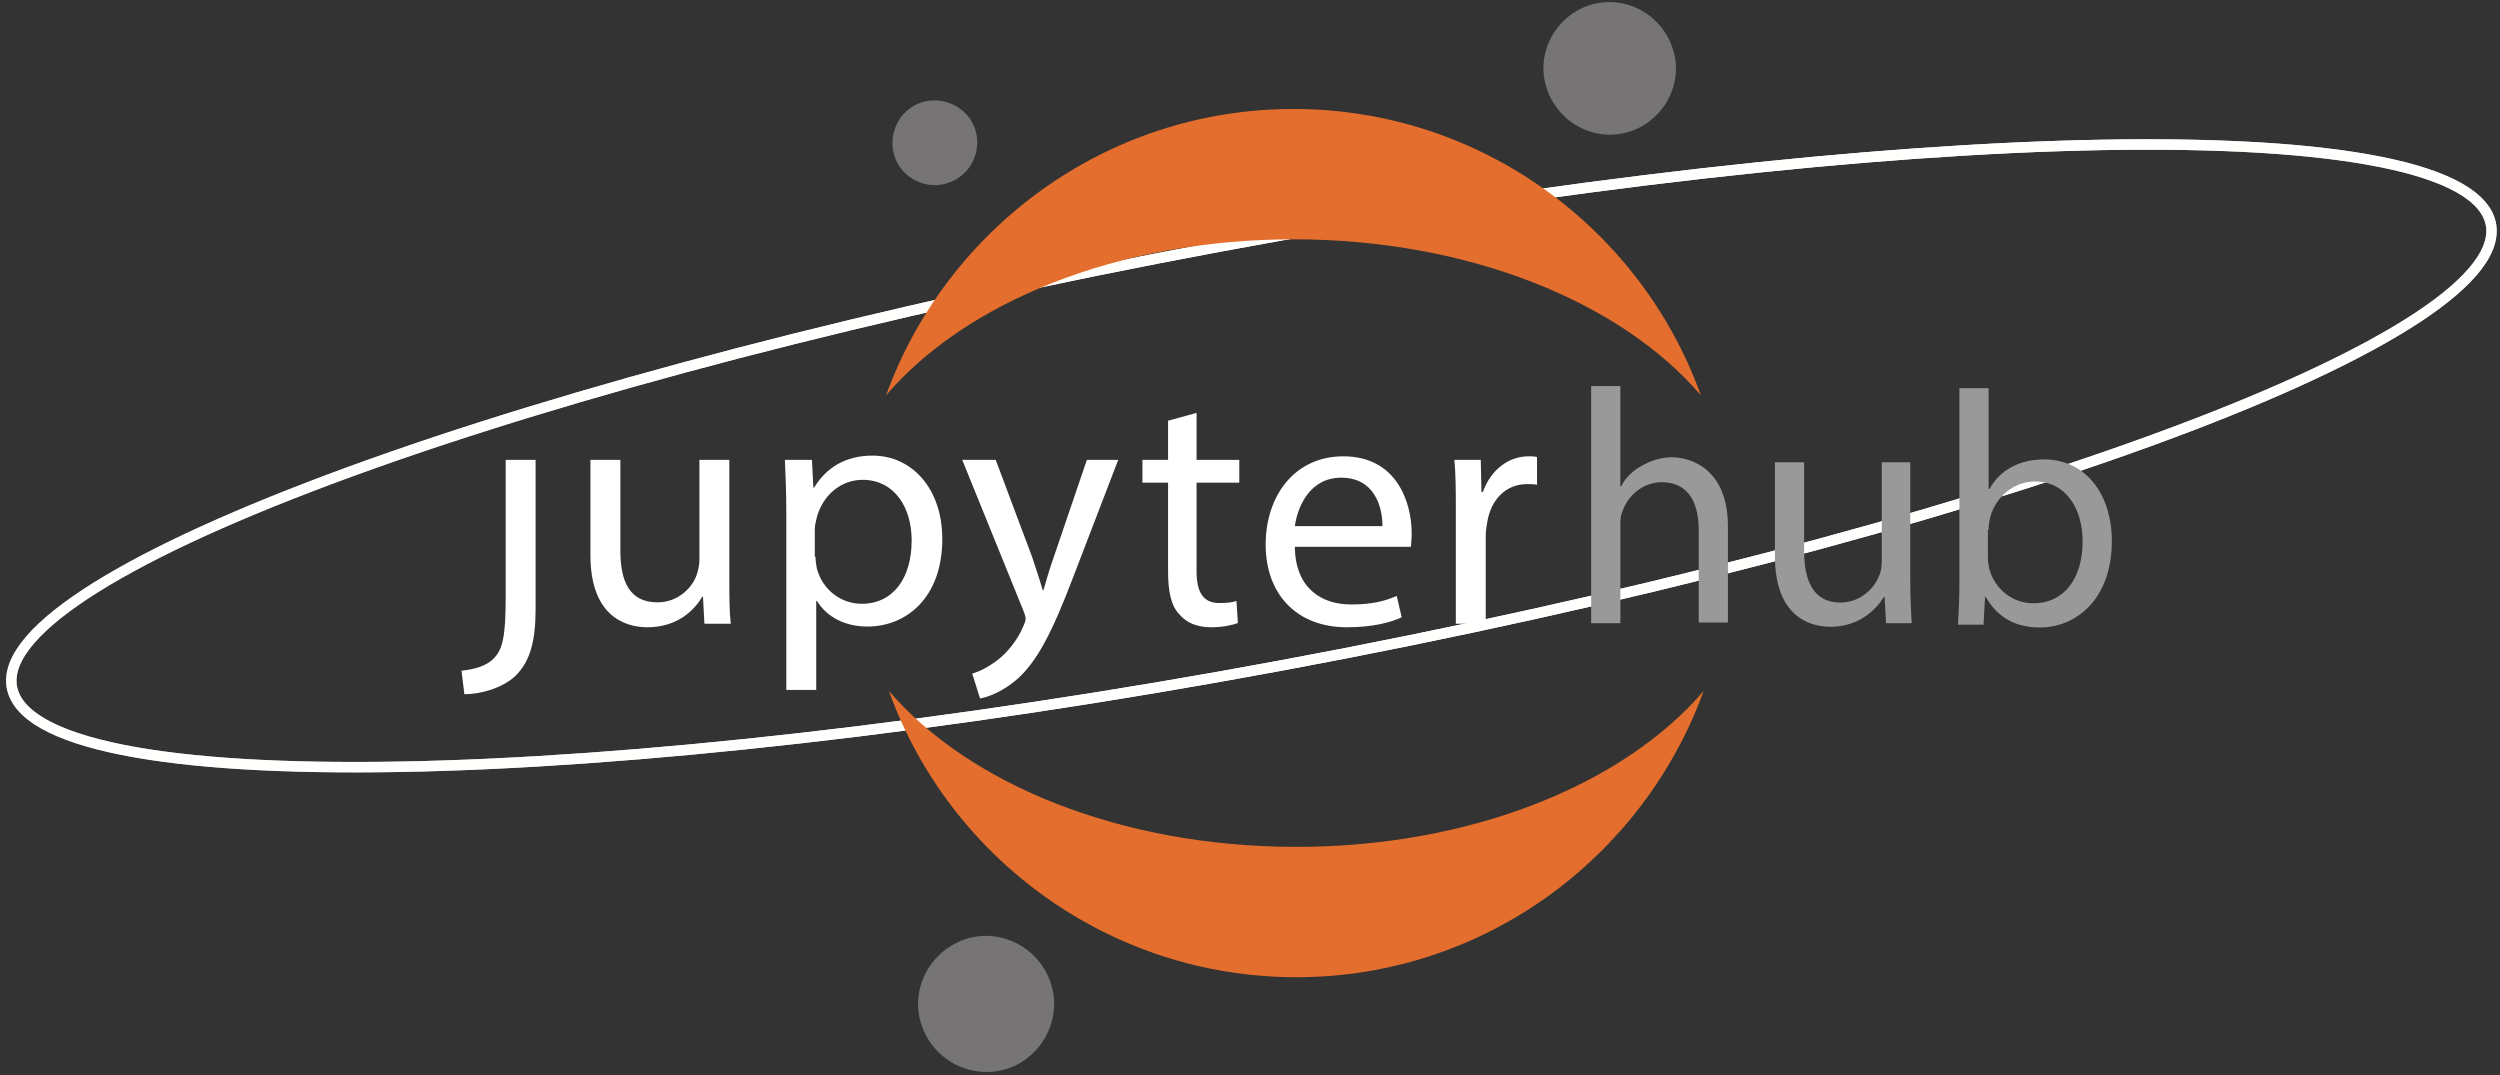 <?xml version="1.0" encoding="UTF-8" standalone="no"?>
<!-- Generator: Adobe Illustrator 18.1.1, SVG Export Plug-In . SVG Version: 6.00 Build 0)  -->

<svg
   xmlns:sketch="http://www.bohemiancoding.com/sketch/ns"
   xmlns:dc="http://purl.org/dc/elements/1.1/"
   xmlns:cc="http://creativecommons.org/ns#"
   xmlns:rdf="http://www.w3.org/1999/02/22-rdf-syntax-ns#"
   xmlns:svg="http://www.w3.org/2000/svg"
   xmlns="http://www.w3.org/2000/svg"
   xmlns:xlink="http://www.w3.org/1999/xlink"
   xmlns:sodipodi="http://sodipodi.sourceforge.net/DTD/sodipodi-0.dtd"
   xmlns:inkscape="http://www.inkscape.org/namespaces/inkscape"
   version="1.1"
   id="Layer_1"
   x="0px"
   y="0px"
   viewBox="-336 437 351 151"
   enable-background="new -336 437 351 151"
   xml:space="preserve"
   sodipodi:docname="hub-logo.svg"
   inkscape:version="0.92.3 (2405546, 2018-03-11)"><rect x="-336" y="437" width="351" height="151" fill="#333333" stroke="none"/><defs
   id="defs48"><linearGradient
     inkscape:collect="always"
     xlink:href="#Oval-7-Copy-3_1_"
     id="linearGradient4565"
     x1="-288.133"
     y1="501.64"
     x2="61.533"
     y2="501"
     gradientUnits="userSpaceOnUse" /></defs><sodipodi:namedview
   pagecolor="#ffffff"
   bordercolor="#666666"
   borderopacity="1"
   objecttolerance="10"
   gridtolerance="10"
   guidetolerance="10"
   inkscape:pageopacity="0"
   inkscape:pageshadow="2"
   inkscape:window-width="2426"
   inkscape:window-height="1329"
   id="namedview46"
   showgrid="false"
   inkscape:zoom="1.5629139"
   inkscape:cx="-14.849576"
   inkscape:cy="75.5"
   inkscape:window-x="134"
   inkscape:window-y="55"
   inkscape:window-maximized="1"
   inkscape:current-layer="Group-Copy-2" />
<title
   id="title2">Group Copy 2</title>
<desc
   id="desc4">Created with Sketch.</desc>
<g
   id="Page-1"
   sketch:type="MSPage">
	<g
   id="Home---Desktop-Copy-2"
   transform="translate(-144, -2506)"
   sketch:type="MSArtboardGroup">
		<g
   id="Group"
   transform="translate(97, 2493)"
   sketch:type="MSLayerGroup">
			<g
   id="Group-Copy-2"
   transform="translate(0, 13)">
				
					<linearGradient
   id="Oval-7-Copy-2_1_"
   gradientUnits="userSpaceOnUse"
   x1="-623.036"
   y1="1019.489"
   x2="-624.036"
   y2="1019.53"
   gradientTransform="matrix(348.226 0 0 -87.364 217017.594 89569.312)">
					<stop
   offset="0"
   style="stop-color:#979797"
   id="stop6" />
					<stop
   offset="0.229"
   style="stop-color:#F1F1F1"
   id="stop8" />
					<stop
   offset="0.513"
   style="stop-color:#FFFFFF"
   id="stop10" />
					<stop
   offset="1"
   style="stop-color:#979797"
   id="stop12" />
				</linearGradient>
				<path
   id="Oval-7-Copy-2"
   fill="none"
   stroke="url(#Oval-7-Copy-2_1_)"
   stroke-width="1.465"
   d="M-100,528.7      c95.9-18.7,167.6-46.2,160.3-61.5c-7.4-15.3-91-12.6-186.9,6.1c-95.9,18.7-167.6,46.2-160.3,61.5      C-279.6,550.1-195.9,547.4-100,528.7L-100,528.7z" />
				
					<linearGradient
   id="Oval-7-Copy-3_1_"
   gradientUnits="userSpaceOnUse"
   x1="-623.036"
   y1="1019.489"
   x2="-624.036"
   y2="1019.53"
   gradientTransform="matrix(348.226,0,0,-87.364,217017.59,89569.312)"
   spreadMethod="pad">
					<stop
   offset="0"
   style="stop-color:#fffffd;stop-opacity:1"
   id="stop16" />
					<stop
   offset="0.198"
   style="stop-color:#F1F1F1"
   id="stop18" />
					<stop
   offset="0.567"
   style="stop-color:#020000;stop-opacity:1"
   id="stop20" />
					<stop
   offset="1"
   style="stop-color:#ffffff;stop-opacity:1"
   id="stop22" />
				</linearGradient>
				<path
   id="Oval-7-Copy-3"
   fill="none"
   stroke="url(#Oval-7-Copy-3_1_)"
   stroke-width="1.465"
   d="M-100,528.7      c95.9-18.7,167.6-46.2,160.3-61.5c-7.4-15.3-91-12.6-186.9,6.1c-95.9,18.7-167.6,46.2-160.3,61.5      C-279.6,550.1-195.9,547.4-100,528.7L-100,528.7z"
   style="stroke:url(#linearGradient4565)" />
				<path
   id="Fill-9"
   fill="#E46E2E"
   d="M-107,555.9c-24.6,0-46-8.8-57.2-21.9c8.4,23.4,30.9,40.2,57.2,40.2s48.7-16.8,57.2-40.2      C-61,547.1-82.4,555.9-107,555.9" />
				<path
   id="Fill-10"
   fill="#E46E2E"
   d="M-107.4,470.6c24.6,0,46,8.8,57.2,21.9c-8.4-23.4-30.9-40.2-57.2-40.2      s-48.7,16.8-57.2,40.2C-153.4,479.4-132,470.6-107.4,470.6" />
				<path
   id="Fill-11"
   fill="#767474"
   d="M-150.1,587.5c-5.3,0.2-9.7-3.9-10-9.1c-0.2-5.3,3.9-9.7,9.1-10c5.3-0.2,9.7,3.9,10,9.1      C-140.8,582.8-144.9,587.3-150.1,587.5z" />
				<path
   id="Fill-12"
   fill="#767474"
   d="M-157.5,463c-3.3,0.1-6.1-2.4-6.2-5.7c-0.1-3.3,2.4-6.1,5.7-6.2c3.3-0.1,6.1,2.4,6.2,5.7      S-154.2,462.8-157.5,463z" />
				<path
   id="Fill-8"
   fill="#767474"
   d="M-62.6,455.9c-5.1,0.2-9.4-3.8-9.7-8.9c-0.2-5.1,3.8-9.5,8.9-9.7c5.1-0.2,9.4,3.8,9.7,8.9      C-53.5,451.3-57.5,455.7-62.6,455.9z" />
				<g
   id="Group-Copy-_x2B_-hub"
   transform="translate(0, 52)">
					<g
   id="Group-Copy"
   transform="translate(0.298, 4.568)"
   style="fill:#ffffff;fill-opacity:1">
						<path
   id="Fill-1"
   fill="#313940"
   d="M-218.3,464.2c0,5.5-0.4,7.3-1.6,8.6c-1,1.1-2.7,1.6-4.6,1.8l0.4,3.3        c2.2,0,5.3-0.8,7.2-2.6c2.1-2.1,2.8-5,2.8-9.4V445h-4.2V464.2"
   style="fill:#ffffff;fill-opacity:1" />
						<path
   id="Fill-2"
   fill="#313940"
   d="M-186.9,461.7c0,2.4,0,4.5,0.2,6.3h-3.7l-0.2-3.8h-0.1c-1.1,1.9-3.5,4.3-7.7,4.3        c-3.6,0-8-2-8-10.1V445h4.2v12.7c0,4.4,1.3,7.3,5.2,7.3c2.8,0,4.8-1.9,5.5-3.8c0.2-0.6,0.4-1.4,0.4-2.1V445h4.2V461.7"
   style="fill:#ffffff;fill-opacity:1" />
						<path
   id="Fill-3"
   fill="#313940"
   d="M-178.9,452.5c0-2.9-0.1-5.3-0.2-7.5h3.8l0.2,3.9h0.1c1.7-2.8,4.4-4.5,8.2-4.5        c5.6,0,9.8,4.7,9.8,11.7c0,8.3-5.1,12.3-10.5,12.3c-3.1,0-5.7-1.3-7.1-3.6h-0.1v12.5h-4.2V452.5L-178.9,452.5z M-174.8,458.6        c0,0.6,0.1,1.2,0.2,1.7c0.8,2.9,3.3,4.9,6.3,4.9c4.4,0,7-3.6,7-8.9c0-4.6-2.4-8.5-6.9-8.5c-2.9,0-5.5,2-6.4,5.2        c-0.1,0.5-0.3,1.1-0.3,1.7V458.6L-174.8,458.6z"
   style="fill:#ffffff;fill-opacity:1" />
						<path
   id="Fill-4"
   fill="#313940"
   d="M-149.5,445l5.1,13.6c0.5,1.5,1.1,3.3,1.5,4.7h0.1c0.4-1.4,0.9-3.1,1.5-4.8l4.6-13.5h4.4        l-6.3,16.4c-3,7.9-5.1,11.9-7.9,14.4c-2.1,1.8-4.1,2.5-5.2,2.7l-1.1-3.5c1.1-0.3,2.4-1,3.7-2c1.1-0.9,2.6-2.5,3.5-4.7        c0.2-0.4,0.3-0.8,0.3-1c0-0.2-0.1-0.6-0.3-1.1l-8.6-21.2H-149.5"
   style="fill:#ffffff;fill-opacity:1" />
						<path
   id="Fill-5"
   fill="#313940"
   d="M-121.3,438.4v6.6h6v3.2h-6v12.4c0,2.8,0.8,4.5,3.2,4.5c1.1,0,1.9-0.1,2.4-0.3l0.2,3.1        c-0.8,0.3-2.1,0.6-3.7,0.6c-2,0-3.5-0.6-4.5-1.8c-1.2-1.2-1.6-3.3-1.6-6v-12.5h-3.6V445h3.6v-5.5L-121.3,438.4"
   style="fill:#ffffff;fill-opacity:1" />
						<path
   id="Fill-6"
   fill="#313940"
   d="M-107.5,457.3c0.1,5.7,3.7,8,7.9,8c3,0,4.8-0.5,6.4-1.2l0.7,3c-1.5,0.7-4,1.4-7.7,1.4        c-7.1,0-11.4-4.7-11.4-11.6c0-6.9,4.1-12.4,10.9-12.4c7.6,0,9.6,6.6,9.6,10.8c0,0.9-0.1,1.5-0.1,1.9H-107.5L-107.5,457.3z         M-95.2,454.3c0-2.7-1.1-6.8-5.8-6.8c-4.3,0-6.1,3.9-6.5,6.8H-95.2L-95.2,454.3z"
   style="fill:#ffffff;fill-opacity:1" />
						<path
   id="Fill-7"
   fill="#313940"
   d="M-84.9,452.2c0-2.7,0-5-0.2-7.2h3.7l0.1,4.5h0.2c1.1-3.1,3.6-5,6.4-5c0.5,0,0.8,0,1.2,0.1        v3.9c-0.4-0.1-0.9-0.1-1.4-0.1c-3,0-5.1,2.2-5.6,5.4c-0.1,0.6-0.2,1.2-0.2,1.9V468h-4.2V452.2"
   style="fill:#ffffff;fill-opacity:1" />
					</g>
					<path
   id="hub"
   fill="#999999"
   d="M-65.6,472.5h4.1v-13.7c0-0.8,0-1.4,0.3-2c0.7-2.2,2.9-4.1,5.5-4.1c3.9,0,5.2,3.1,5.2,6.7v13       h4.1v-13.5c0-7.8-4.9-9.7-7.9-9.7c-1.5,0-3,0.5-4.2,1.2c-1.3,0.7-2.3,1.7-2.9,2.9h-0.1v-14.1h-4.1V472.5z M-20.7,449.9h-4.1       v13.9c0,0.7-0.1,1.5-0.4,2.1c-0.7,1.8-2.7,3.7-5.4,3.7c-3.7,0-5.1-2.9-5.1-7.2v-12.5h-4.1v13.2c0,7.9,4.3,9.9,7.8,9.9       c4,0,6.4-2.4,7.5-4.2h0.1l0.2,3.7h3.6c-0.1-1.8-0.2-3.8-0.2-6.2V449.9z M-10.5,472.5l0.2-3.7h0.1c1.7,3,4.3,4.3,7.6,4.3       c5.1,0,10.1-4,10.1-12.1c0-6.9-3.9-11.5-9.5-11.5c-3.6,0-6.3,1.6-7.7,4.2h-0.1v-14.2h-4.1v27.4c0,2-0.1,4.3-0.2,5.8H-10.5z        M-9.8,459.4c0-0.7,0.1-1.2,0.2-1.7c0.8-3.1,3.5-5.1,6.3-5.1c4.4,0,6.7,3.9,6.7,8.4c0,5.2-2.6,8.7-6.9,8.7c-3,0-5.4-2-6.2-4.8       c-0.1-0.5-0.2-1-0.2-1.5V459.4z" />
				</g>
			</g>
		</g>
	</g>
</g>
</svg>